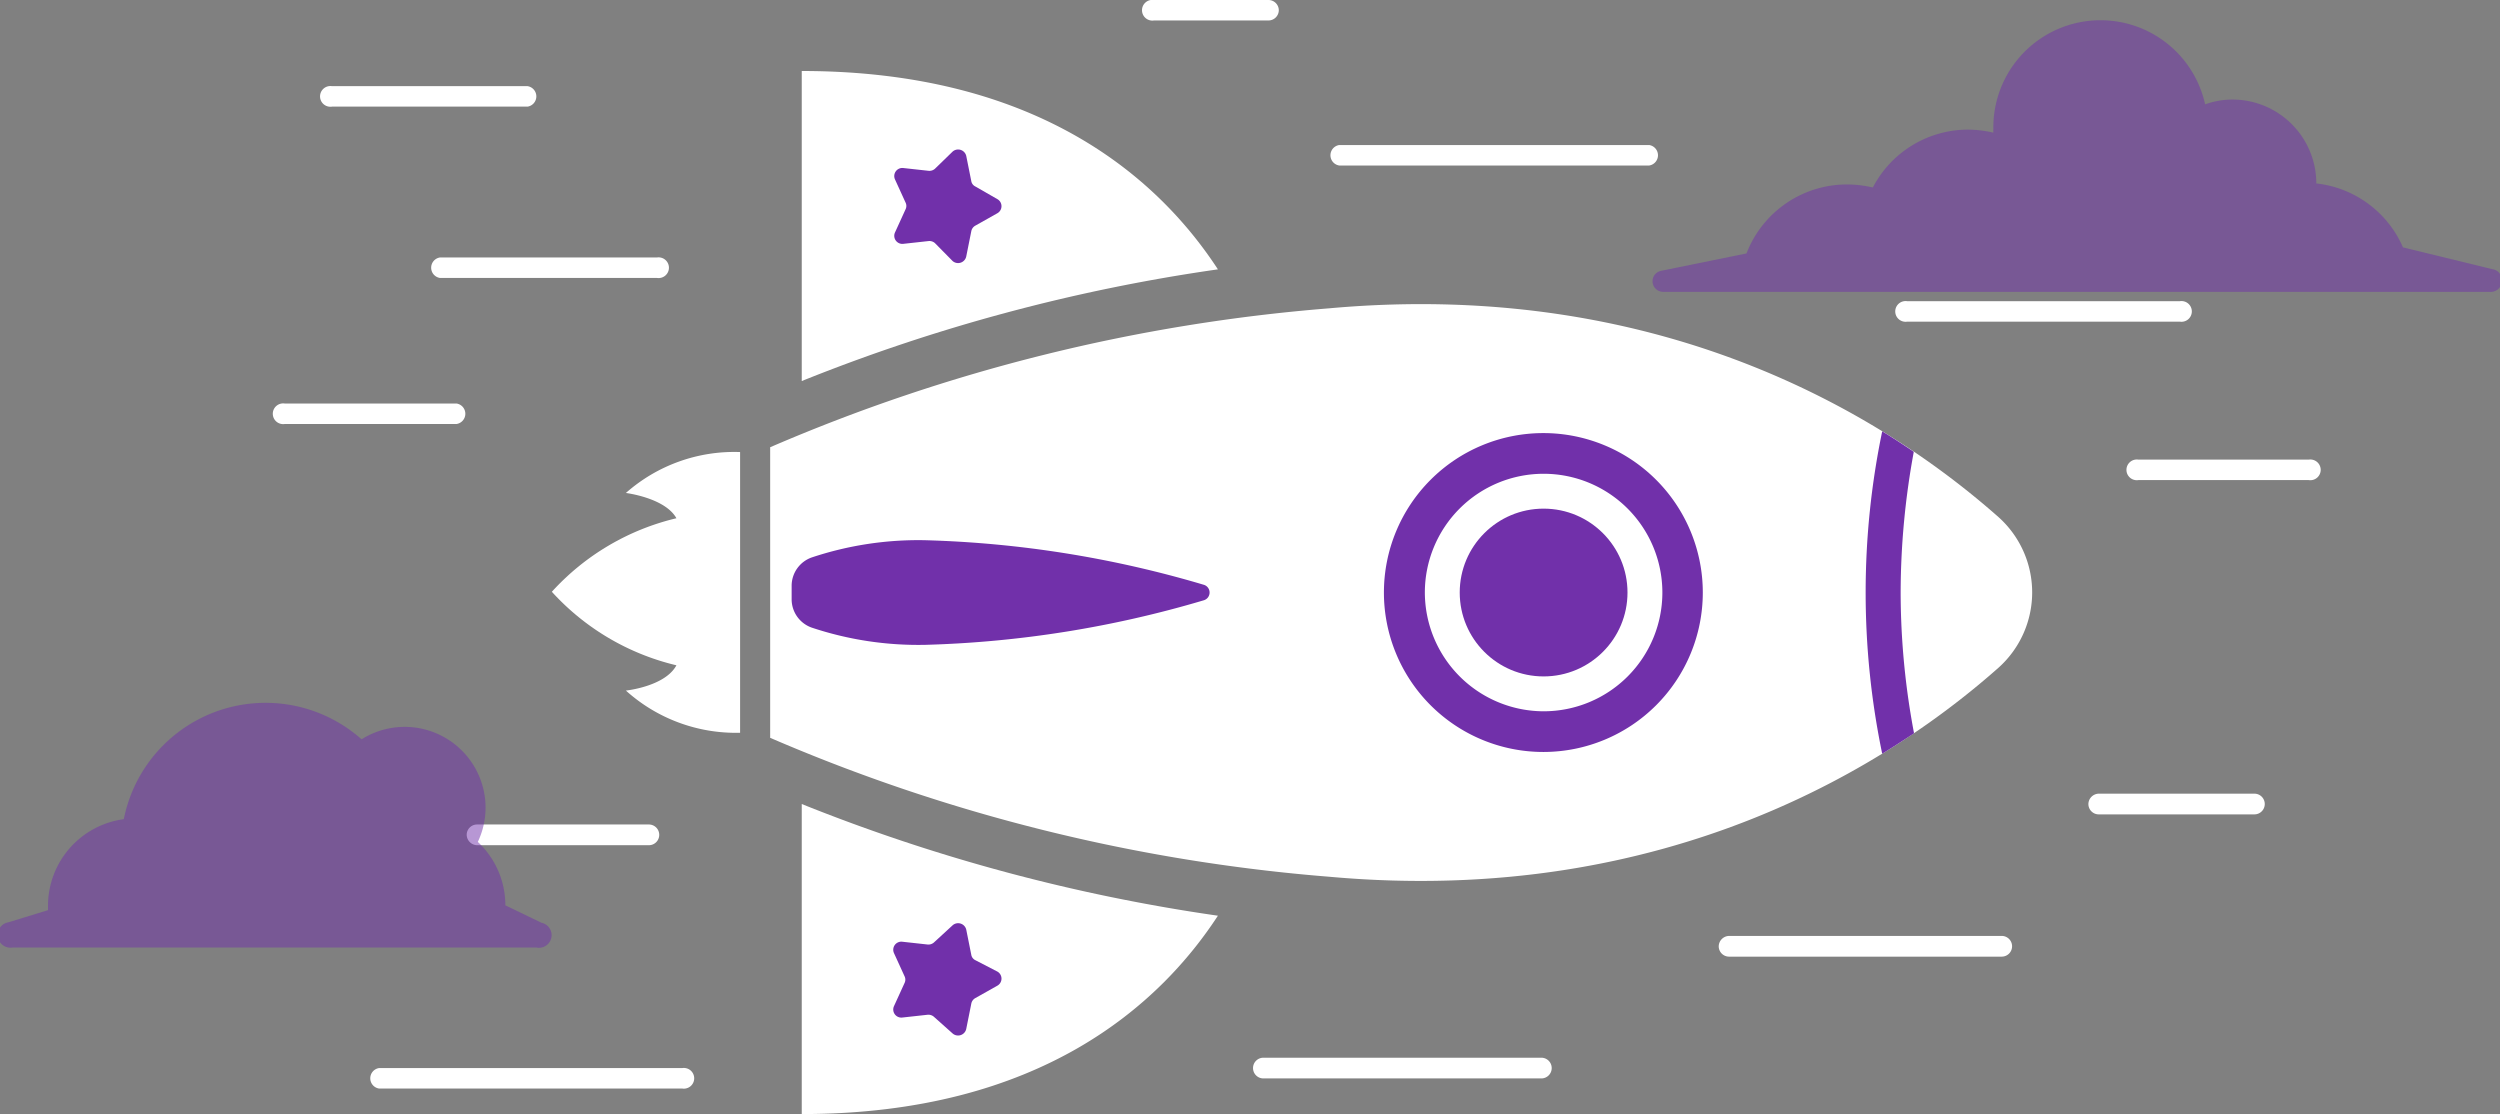 <svg xmlns="http://www.w3.org/2000/svg" viewBox="0 0 98.94 44.09"><rect x="0" y="0" width="98.94" height="44.09" fill="#808080" stroke="none"/><defs><style>.cls-1{isolation:isolate;}.cls-2{fill:#fff;}.cls-3,.cls-4{fill:#7130aa;}.cls-4{opacity:0.5;mix-blend-mode:multiply;}</style></defs><title>Recurso 7</title><g class="cls-1"><g id="Capa_2" data-name="Capa 2"><g id="OBJECTS"><path class="cls-2" d="M79.11,26.41a4,4,0,0,0,0-5.93c-4.2-3.72-13-9.49-26.48-8.28a69.85,69.85,0,0,0-22.15,5.5V29.2a69.85,69.85,0,0,0,22.15,5.5C66.09,35.91,74.91,30.14,79.11,26.41Z"/><path class="cls-2" d="M31.73,31.82V44.09c9.45,0,14.18-4.34,16.47-7.85A71.5,71.5,0,0,1,31.73,31.82Z"/><path class="cls-2" d="M31.73,15.08V2.81c9.45,0,14.18,4.34,16.47,7.85A71,71,0,0,0,31.73,15.08Z"/><path class="cls-2" d="M29.29,23.45V17.89a6.48,6.48,0,0,0-4.52,1.62s1.55.19,2,1a9.69,9.69,0,0,0-4.93,2.91,9.69,9.69,0,0,0,4.93,2.91c-.45.84-2,1-2,1A6.5,6.5,0,0,0,29.29,29Z"/><path class="cls-3" d="M37.7,40.9a.33.33,0,0,0,.54-.18l.2-1a.32.32,0,0,1,.16-.22l.87-.49a.32.32,0,0,0,0-.56L38.6,38a.29.29,0,0,1-.16-.21l-.2-1a.33.33,0,0,0-.54-.17l-.74.68a.33.33,0,0,1-.25.08l-1-.11a.32.32,0,0,0-.33.45l.42.92a.3.3,0,0,1,0,.26l-.42.92a.32.32,0,0,0,.33.45l1-.11a.33.33,0,0,1,.25.08Z"/><path class="cls-3" d="M37.7,6a.33.33,0,0,1,.54.17l.2,1a.29.29,0,0,0,.16.21l.87.5a.32.32,0,0,1,0,.56l-.87.49a.32.32,0,0,0-.16.22l-.2,1a.33.33,0,0,1-.54.18L37,9.62a.33.33,0,0,0-.25-.08l-1,.11a.32.32,0,0,1-.33-.45l.42-.92a.3.3,0,0,0,0-.26l-.42-.92a.32.32,0,0,1,.33-.45l1,.11A.33.33,0,0,0,37,6.68Z"/><path class="cls-3" d="M47.63,23.76a.32.32,0,0,0,0-.62,42.79,42.79,0,0,0-11-1.76,13.33,13.33,0,0,0-4.5.68,1.19,1.19,0,0,0-.8,1.1v.29h0v.29a1.19,1.19,0,0,0,.8,1.1,13.33,13.33,0,0,0,4.5.68A42.79,42.79,0,0,0,47.63,23.76Z"/><circle class="cls-3" cx="61.09" cy="23.45" r="3.32"/><path class="cls-3" d="M67.39,23.45a6.31,6.31,0,1,0-6.3,6.31A6.31,6.31,0,0,0,67.39,23.45Zm-11,0a4.7,4.7,0,1,1,4.7,4.7A4.71,4.71,0,0,1,56.39,23.45Z"/><path class="cls-3" d="M75.74,17.88c-.4-.27-.81-.54-1.25-.81a31.4,31.4,0,0,0,0,12.76q.66-.41,1.26-.81a30.09,30.09,0,0,1-.53-5.57A30.89,30.89,0,0,1,75.74,17.88Z"/><path class="cls-2" d="M86.27,12.73H75.48a.41.41,0,1,1,0-.81H86.27a.41.41,0,1,1,0,.81Z"/><path class="cls-2" d="M79.22,37.86H68.43a.41.41,0,0,1-.41-.41.42.42,0,0,1,.41-.41H79.22a.41.41,0,0,1,.41.41A.41.41,0,0,1,79.22,37.86Z"/><path class="cls-2" d="M27,43.08h-12a.41.41,0,0,1,0-.81H27a.41.41,0,1,1,0,.81Z"/><path class="cls-2" d="M18.07,16.78h-6.8a.41.41,0,1,1,0-.81h6.8a.41.41,0,0,1,0,.81Z"/><path class="cls-2" d="M25.68,33.45h-6.8a.42.42,0,0,1-.41-.41.41.41,0,0,1,.41-.41h6.8a.41.41,0,0,1,.41.41A.41.41,0,0,1,25.68,33.45Z"/><path class="cls-2" d="M65.27,6.55H53a.41.41,0,0,1,0-.81H65.27a.41.41,0,0,1,0,.81Z"/><path class="cls-2" d="M89.22,32.23H83.06a.41.41,0,0,1-.41-.41.42.42,0,0,1,.41-.41h6.16a.41.41,0,0,1,.41.41A.41.41,0,0,1,89.22,32.23Z"/><path class="cls-2" d="M50.2.81H45.67a.41.41,0,1,1,0-.81H50.2a.41.41,0,0,1,.41.41A.41.41,0,0,1,50.2.81Z"/><path class="cls-2" d="M26,11H17.41a.41.41,0,0,1,0-.81H26A.41.41,0,1,1,26,11Z"/><path class="cls-2" d="M20.88,4.22H13.14a.41.41,0,1,1,0-.81h7.74a.41.41,0,0,1,0,.81Z"/><path class="cls-2" d="M91.37,19H84.63a.41.41,0,1,1,0-.81h6.74a.41.41,0,1,1,0,.81Z"/><path class="cls-2" d="M61,42.68H50a.41.41,0,0,1,0-.82H61a.41.41,0,0,1,0,.82Z"/><path class="cls-4" d="M21.43,36.52,20,35.83a3.43,3.43,0,0,0-1.09-2.51,3.16,3.16,0,0,0,.24-2,3.2,3.2,0,0,0-4.84-2.06,5.72,5.72,0,0,0-9.41,3.16,3.46,3.46,0,0,0-3,3.42c0,.06,0,.12,0,.18l-1.56.48a.49.49,0,0,0,.15,1H21.23A.49.49,0,0,0,21.43,36.52Z"/><path class="cls-4" d="M98.62,10.65,95.1,9.79h0a4.25,4.25,0,0,0-3.43-2.53v0a3.32,3.32,0,0,0-3.32-3.32,3.23,3.23,0,0,0-1.08.19,4.24,4.24,0,0,0-8.38,1,.49.49,0,0,0,0,.12,4.61,4.61,0,0,0-1-.12,4.25,4.25,0,0,0-3.77,2.29,4.72,4.72,0,0,0-1-.12,4.26,4.26,0,0,0-4,2.73l-3.39.69a.42.42,0,0,0,.09.83H98.52A.42.42,0,0,0,98.62,10.65Z"/></g></g></g></svg>